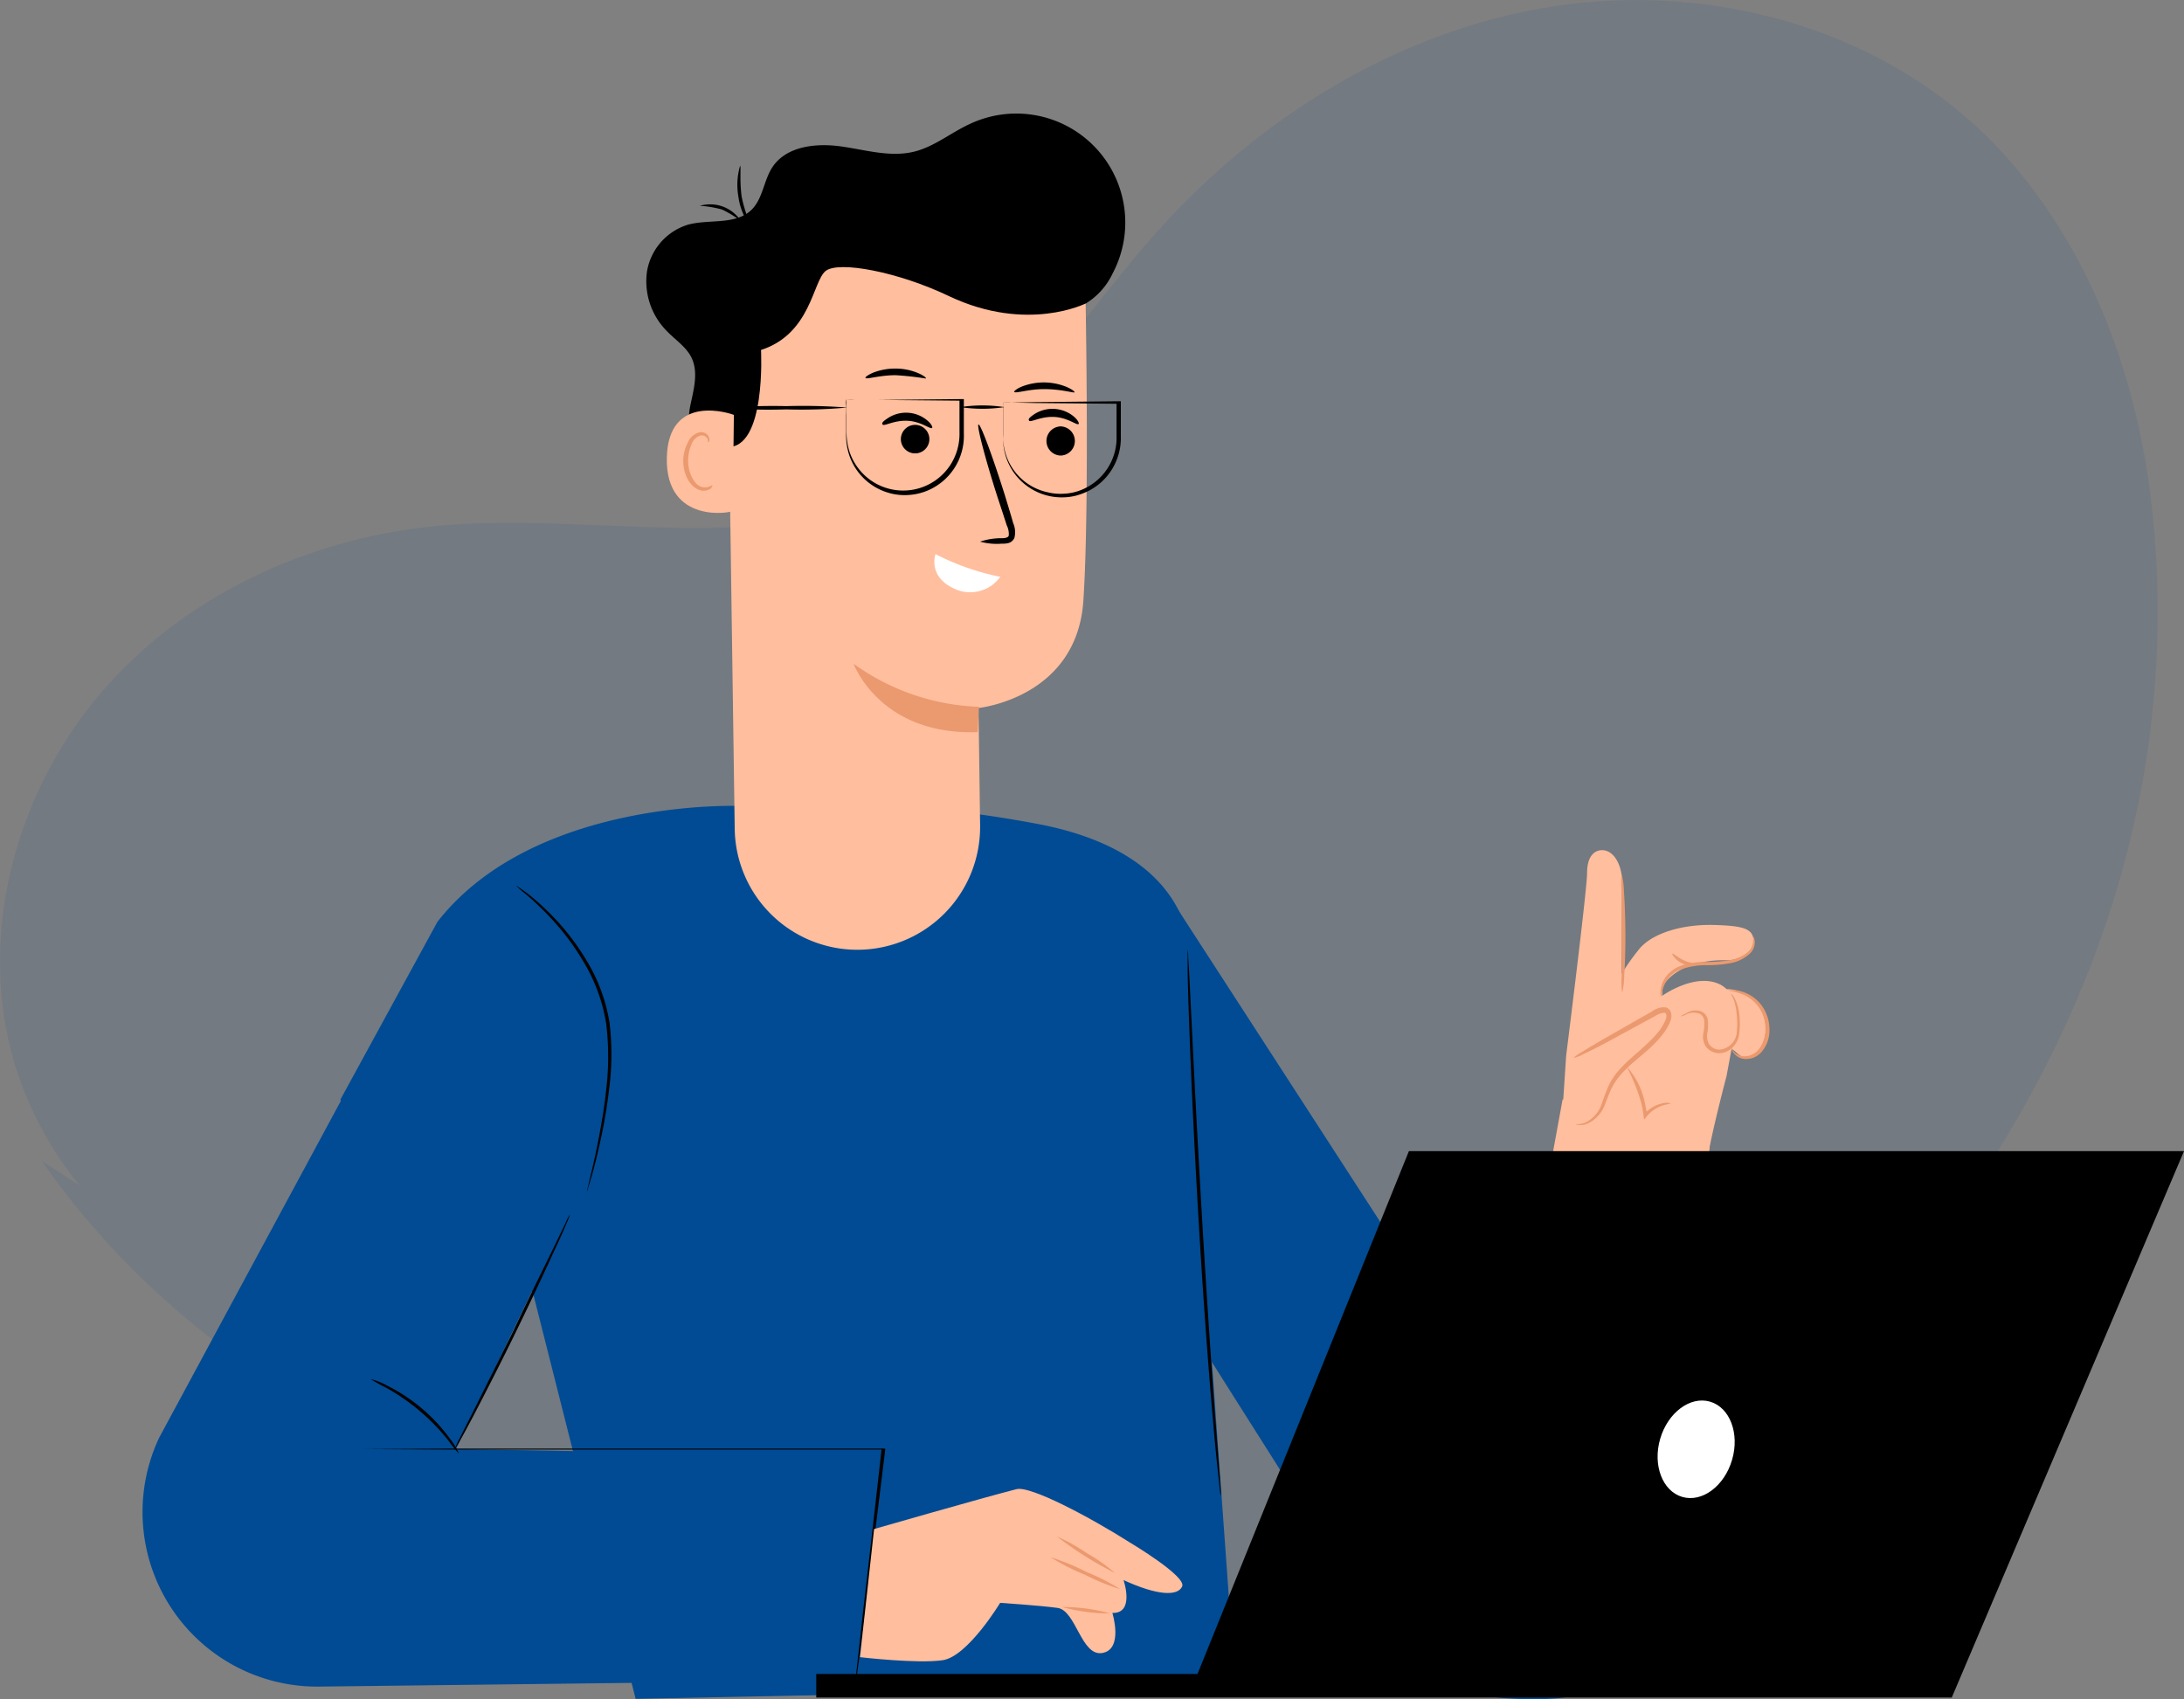 <svg xmlns="http://www.w3.org/2000/svg" viewBox="0 0 260.58 202.76"><rect x="0" y="0" width="260.58" height="202.76" fill="#808080" stroke="none"/><defs><style>.cls-1{opacity:0.1;}.cls-2{fill:#004b93;}.cls-3{fill:#e0e0e0;}.cls-4{fill:#ffbe9d;}.cls-5{fill:#eb996e;}.cls-6{fill:#fff;}</style></defs><title>dibujo 1</title><g id="Capa_2" data-name="Capa 2"><g id="Esquema"><g id="freepik--background-simple--inject-3" class="cls-1"><path class="cls-2" d="M30.22,154.93c-14.5-3.56-26-16.3-29.22-30.88s1.52-30.4,11.31-41.68,24.32-18,39.13-19.54c19.15-2,39.88,4,57-4.85,12.35-6.42,19.76-19.17,29-29.64C149.8,14.24,166.67,3.67,185.26.77s38.68,2.44,52,15.72C248.7,27.94,254.87,44,256.7,60.12c7,61.94-37.72,107.58-62.07,121.17-17.92,10-45,9.69-65.48,8.91-23.25-.89-46.68-3.51-68.59-11.33S18.22,157.68,5,138.53"/></g><g id="freepik--Character--inject-3"><path class="cls-2" d="M63.6,154.28l-23-23.05L52.19,110c11.54-14.78,36-13.83,36-13.83a140.36,140.36,0,0,1,36,2.22C143.57,102.23,142,115,142,115l2.6,47.55,2.79,38.72-71.55,1.44L63.6,154.31"/><path class="cls-2" d="M102.14,200.49l-64.08.76A20.83,20.83,0,0,1,19,171.53l27.41-50.81,25,16.87-17,35.31,51.87.93Z"/><path class="cls-2" d="M139.74,107.29l51.42,79.4-30,2S143.24,160.42,143.64,161C144.36,162.06,139.74,107.29,139.74,107.29Z"/><path d="M70.05,142.15a1.18,1.18,0,0,1,.07-.41l.27-1.15c.24-1,.59-2.44.94-4.23s.76-4,1-6.36a33.08,33.08,0,0,0,0-7.83,20.61,20.61,0,0,0-2.65-7.31,29.31,29.31,0,0,0-3.8-5.14,34.33,34.33,0,0,0-3.11-3,15,15,0,0,1-1.2-1.05,2.56,2.56,0,0,1,.35.22c.21.16.55.38,1,.71a30.83,30.83,0,0,1,3.22,2.94A28.75,28.75,0,0,1,70,114.64a20.5,20.5,0,0,1,2.73,7.44,31.88,31.88,0,0,1-.06,7.93,62.3,62.3,0,0,1-1.09,6.37c-.4,1.8-.76,3.24-1.07,4.22-.14.5-.26.88-.34,1.14A2.83,2.83,0,0,1,70.05,142.15Z"/><path d="M68,144.89a6.66,6.66,0,0,1-.44,1.15c-.3.76-.76,1.78-1.34,3-1.17,2.57-2.82,6.11-4.72,10s-3.69,7.35-5,9.88c-.67,1.25-1.21,2.28-1.6,2.94a8.78,8.78,0,0,1-.64,1.06,7.61,7.61,0,0,1,.5-1.13c.39-.76.89-1.78,1.52-3l4.92-9.88C63,155.09,64.71,151.61,66,149c.59-1.22,1.07-2.24,1.45-3A8.3,8.3,0,0,1,68,144.89Z"/><path d="M102.14,200.49V200c0-.36.09-.87.15-1.52.16-1.35.37-3.27.63-5.7.57-4.91,1.37-11.83,2.28-20l.19.19H86.46l-33.07,0-10-.06-2.73,0h-1a1,1,0,0,1,.25,0h.71l2.73,0,10-.06,33.12,0h19.14v.2c-1,8.15-1.85,15.06-2.46,20-.3,2.42-.55,4.34-.76,5.69-.08.64-.15,1.15-.2,1.52l-.07.39S102.15,200.49,102.14,200.49Z"/><path d="M54.76,173.46a15.21,15.21,0,0,1-1.28-1.6,25,25,0,0,0-7.46-6.3,19.42,19.42,0,0,1-1.79-1,7.4,7.4,0,0,1,1.92.76,20.52,20.52,0,0,1,7.55,6.38A7.43,7.43,0,0,1,54.76,173.46Z"/><path d="M145.66,178.49a3.5,3.5,0,0,1-.1-.66c-.06-.46-.12-1.09-.21-1.89-.18-1.64-.42-4-.67-7-.52-5.89-1.12-14-1.65-23s-.91-17.16-1.12-23.07c-.11-2.95-.18-5.32-.21-7,0-.8,0-1.43,0-1.9q0-.33,0-.66a4.93,4.93,0,0,1,.07.66c0,.47.06,1.1.1,1.9.09,1.69.2,4.07.35,7,.28,5.9.7,14,1.23,23s1.09,17.14,1.52,23c.23,2.91.41,5.32.54,7,.06.76.1,1.43.14,1.9A2.94,2.94,0,0,1,145.66,178.49Z"/><path class="cls-3" d="M177.54,175.44a7.08,7.08,0,0,1-.76-.68l-2.09-2-7.15-7,.32-.13c-.06,1.87-.12,3.89-.19,6s-.15,4.19-.22,6.08v.44l-.31-.31-7-7.11-2-2.07a7.06,7.06,0,0,1-.69-.76,5.5,5.5,0,0,1,.76.68l2.07,2,7.07,7-.33.13c.06-1.9.13-3.95.2-6.08s.15-4.13.22-6v-.43l.3.3,7.05,7.12,2,2.08A6.14,6.14,0,0,1,177.54,175.44Z"/><path class="cls-4" d="M104.29,182.45s12.78-3.68,17-4.76c1.65-.42,8.71,3.31,13.59,6.41,0,0,6.71,4,6.17,5.2s-3,1.08-7-.76c0,0,1.39,4-1.33,3.92,0,0,1.35,4.33-1.19,4.78s-3.13-5.08-5.36-5.38-6.84-.6-6.84-.6-3.86,6.39-6.84,6.84-9.88-.36-9.88-.36Z"/><path class="cls-5" d="M126.11,183.34a21.23,21.23,0,0,1,3.57,2,20.11,20.11,0,0,1,3.36,2.36A41.9,41.9,0,0,1,126.11,183.34Z"/><path class="cls-5" d="M125.36,185.82a27,27,0,0,1,4.24,1.74,27.15,27.15,0,0,1,4.06,2.06,26,26,0,0,1-4.24-1.73A25.85,25.85,0,0,1,125.36,185.82Z"/><path class="cls-5" d="M126.73,191.76a20.79,20.79,0,0,1,5.71.76A21.58,21.58,0,0,1,126.73,191.76Z"/><path d="M87.66,50.55a2.62,2.62,0,0,1-3.7,3.1c-1.74-.87-2-3.27-1.61-5.18s1-3.95.19-5.72c-.62-1.35-2-2.21-3-3.27a8.42,8.42,0,0,1-2.34-7.12,7.06,7.06,0,0,1,4.85-5.54c2.55-.71,5.69.07,7.6-1.77,1.38-1.34,1.46-3.52,2.52-5.12,1.65-2.48,5.14-2.87,8.09-2.47s5.94,1.35,8.83.63c2.41-.6,4.39-2.28,6.65-3.31a13,13,0,0,1,17,17.87,8.38,8.38,0,0,1-4,4"/><path class="cls-4" d="M102.32,113.33h0a14.65,14.65,0,0,0,14.62-14.67v-.18l-.19-14s11.73-1.18,12.51-12.8.22-38.46.22-38.46h0a40.5,40.5,0,0,0-40.9,2.86l-1.8,1.24.88,61.51A14.64,14.64,0,0,0,102.32,113.33Z"/><path d="M126.41,54.35a1.74,1.74,0,0,1,0-3.46.66.66,0,0,1,.28,0,1.74,1.74,0,0,1,0,3.46Z"/><path d="M128.69,50.59c-.19.2-1.29-.76-2.89-.84s-2.81.67-3,.46.11-.45.64-.81a4,4,0,0,1,4.69.31C128.63,50.14,128.79,50.55,128.69,50.59Z"/><path d="M110.15,51a1.7,1.7,0,1,1-2.36.43h0A1.69,1.69,0,0,1,110.15,51Z"/><path d="M111.21,51.06c-.2.2-1.29-.76-2.89-.85s-2.81.67-3,.46.12-.45.65-.8a3.94,3.94,0,0,1,4.68.31C111.15,50.6,111.3,51,111.21,51.06Z"/><path d="M116.94,64.63a8.06,8.06,0,0,1,2.62-.41c.42,0,.76-.1.8-.32a2.29,2.29,0,0,0-.24-1.21c-.35-1.09-.71-2.19-1.09-3.33-1.52-4.74-2.52-8.64-2.28-8.71s1.65,3.7,3.14,8.43c.35,1.16.7,2.28,1,3.35a2.7,2.7,0,0,1,.14,1.75,1.07,1.07,0,0,1-.76.63,2.51,2.51,0,0,1-.72.06A7.43,7.43,0,0,1,116.94,64.63Z"/><path class="cls-6" d="M111.62,66.12a29.85,29.85,0,0,0,7.73,2.71A4.43,4.43,0,0,1,114,70.31C110.61,68.84,111.62,66.12,111.62,66.12Z"/><path class="cls-5" d="M116.79,84.34a27.15,27.15,0,0,1-14.94-5.13s3.13,8.56,14.8,8.15Z"/><path d="M129.58,36.19s-7,3.57-16.34-.85c-6.08-2.91-13.2-4.25-14.74-3s-1.74,7.49-7.7,9.42c0,0,.65,11.91-4.11,11.57s-2.14-18.82-2.14-18.82l11.5-5.9L108.67,26l12,1.45,9.29,2.35Z"/><path class="cls-4" d="M87.56,49.51c-.19-.1-7.87-2.81-8,5.17s7.86,6.5,7.87,6.27S87.56,49.51,87.56,49.51Z"/><path class="cls-5" d="M85,57.88a2.66,2.66,0,0,1-.38.19,1.34,1.34,0,0,1-1,0c-.84-.32-1.52-1.68-1.52-3.11a4.88,4.88,0,0,1,.43-2,1.63,1.63,0,0,1,1.07-1,.78.78,0,0,1,.82.41c.1.22,0,.38.08.39s.18-.13.12-.46a.93.93,0,0,0-.3-.5,1.11,1.11,0,0,0-.76-.23,2,2,0,0,0-1.48,1.21A4.84,4.84,0,0,0,81.52,55c0,1.6.81,3.13,2,3.49a1.53,1.53,0,0,0,1.28-.19C85,58.07,85,57.89,85,57.88Z"/><path d="M83.5,24.56a4.37,4.37,0,0,1,4.92,1.84A11.69,11.69,0,0,0,86.14,25,12.39,12.39,0,0,0,83.5,24.56Z"/><path d="M88.3,19.79c.14,0-.08,1.68.19,3.67a15.8,15.8,0,0,0,1.12,3.47,3.52,3.52,0,0,1-.67-.87,7.37,7.37,0,0,1-.83-2.54A8.11,8.11,0,0,1,88.3,19.79Z"/><path d="M121,46.75c0-.09.3-.37.94-.63a7.19,7.19,0,0,1,5.32.05c.64.28,1,.56.94.65s-1.64-.39-3.6-.39S121.13,47,121,46.75Z"/><path d="M103.26,45.09c-.05-.09.3-.36.94-.63a7.17,7.17,0,0,1,2.67-.48,6.85,6.85,0,0,1,2.67.54c.63.27,1,.55.93.65a35.41,35.41,0,0,0-3.61-.4C104.89,44.77,103.37,45.31,103.26,45.09Z"/><path d="M119.67,48a3.68,3.68,0,0,1,0,.47c0,.33,0,.76,0,1.28s0,1.23,0,2a7.37,7.37,0,0,0,.38,2.59A6.7,6.7,0,0,0,125,58.74a6.33,6.33,0,0,0,1.94.17,6.21,6.21,0,0,0,2-.42A6.71,6.71,0,0,0,133.22,52V48l.19.18-9.88-.09-2.87-.06h-1a8,8,0,0,1,1,0l2.82-.05,10-.1h.25V52a7.15,7.15,0,0,1-1.12,4.1,7,7,0,0,1-3.48,2.8,6.57,6.57,0,0,1-2.11.44,7,7,0,0,1-7-4.84,7.43,7.43,0,0,1-.33-2.69c0-.76,0-1.47,0-2s0-.93,0-1.27A2.26,2.26,0,0,1,119.67,48Z"/><path d="M101,47.63v1.76c0,.56,0,1.23,0,2a7.8,7.8,0,0,0,.38,2.58,6.85,6.85,0,0,0,1.68,2.65,6.72,6.72,0,0,0,10.35-1.17,6.85,6.85,0,0,0,1.07-3.89V47.63l.18.18-9.88-.09-2.85,0H101a8,8,0,0,1,1,0l2.82,0,10-.1h.18v4.12a7.08,7.08,0,0,1-4.59,6.9,7,7,0,0,1-2.11.43,6.74,6.74,0,0,1-2-.19,7,7,0,0,1-5-4.65,7.66,7.66,0,0,1-.34-2.69c0-.76,0-1.47,0-2a10.56,10.56,0,0,0,0-1.27A1.57,1.57,0,0,1,101,47.63Z"/><path d="M119.83,48.58a17.7,17.7,0,0,1-5.24,0A17.05,17.05,0,0,1,119.83,48.58Z"/><path d="M86.54,48.68a67.82,67.82,0,0,1,7.27-.22,70.58,70.58,0,0,1,7.27.17,60.82,60.82,0,0,1-7.27.22A65.35,65.35,0,0,1,86.54,48.68Z"/><path class="cls-4" d="M164.72,192.09a18.69,18.69,0,0,0,17.78,9.78h0A18.69,18.69,0,0,0,199.68,186l4.41-50.46-17.65-4.36-7.22,39.52S175.45,187.26,164.72,192.09Z"/><path class="cls-4" d="M186.28,134.84l.58-8.86s2.5-19.86,2.5-21.81c0-2.23,1.07-2.78,1.9-2.72,1.29.08,2.2,1.67,2.28,3.6,0,.66-.06,11.16-.06,11.16a25.72,25.72,0,0,1,2-2.84c1.52-2,5.2-3.09,8.94-3s4.78.49,4.8,1.94a1.88,1.88,0,0,1-.76,1.41,3.71,3.71,0,0,1-2.47.86c-6-.11-7.6,3.09-7.6,3.09l-.08,1.16s3.64-2.61,6.55-1.52a3.29,3.29,0,0,1,1.15.72,4.69,4.69,0,0,1,4.07,7,2,2,0,0,1-1.89,1.18,2.55,2.55,0,0,1-1.05-.65,4.19,4.19,0,0,0-.54-.4L206,128.4s-1.89,7.14-2.36,10.35"/><path class="cls-4" d="M188,134.14a2.71,2.71,0,0,0,2.82-1.47c.59-1,.84-2.12,1.36-3.14,1.57-3,5.32-4.48,6.76-7.6.19-.43.3-1-.08-1.31s-.85-.06-1.24.16l-9.88,5.47"/><path class="cls-5" d="M187.74,126.23a5.19,5.19,0,0,1,1-.7c.66-.41,1.65-1,2.86-1.7l4.29-2.45,1.24-.7a2.26,2.26,0,0,1,1.64-.47.94.94,0,0,1,.64.85,1.91,1.91,0,0,1-.16.91,6.67,6.67,0,0,1-.85,1.43c-1.37,1.78-3.14,2.89-4.41,4.19a8.57,8.57,0,0,0-1.57,2c-.37.7-.61,1.43-.89,2.09a4,4,0,0,1-2.28,2.46c-.82.24-1.27,0-1.24,0a2.84,2.84,0,0,0,1.15-.19,3.85,3.85,0,0,0,2-2.4c.25-.73.53-1.46.85-2.16a8.44,8.44,0,0,1,1.61-2.18c1.31-1.37,3-2.52,4.32-4.17a6.64,6.64,0,0,0,.76-1.28c.19-.44.16-.87-.08-.92a2.32,2.32,0,0,0-1.14.4l-1.26.68-4.36,2.37c-1.24.67-2.28,1.18-3,1.52A4,4,0,0,1,187.74,126.23Z"/><path class="cls-5" d="M198.21,118.94a4.47,4.47,0,0,1,.69-2,3.6,3.6,0,0,1,1.82-1.32,8.9,8.9,0,0,1,2.85-.45,15.55,15.55,0,0,0,3-.26,4.7,4.7,0,0,0,2.2-1.11,1.83,1.83,0,0,0,.59-1.52,1.17,1.17,0,0,0-.19-.57s0,.22,0,.58a1.75,1.75,0,0,1-.63,1.33,4.78,4.78,0,0,1-2.09.94,16.4,16.4,0,0,1-2.89.22,9,9,0,0,0-3,.46,3.8,3.8,0,0,0-1.94,1.52,3.42,3.42,0,0,0-.5,1.58A1.09,1.09,0,0,0,198.21,118.94Z"/><path class="cls-5" d="M193.49,104.3a10.43,10.43,0,0,0,0,2.09c0,1.43,0,3.14,0,5s0,3.6,0,5a12.19,12.19,0,0,0,.05,2.09,9.12,9.12,0,0,0,.25-2.09c.09-1.28.15-3,.14-5s-.08-3.75-.17-5A9.69,9.69,0,0,0,193.49,104.3Z"/><path class="cls-5" d="M200.58,121.28a2.28,2.28,0,0,0,.61-.24,2,2,0,0,1,1.61-.07,1,1,0,0,1,.54.87,5.09,5.09,0,0,1-.09,1.35,2.23,2.23,0,0,0,.25,1.64,2,2,0,0,0,1.59.84,2.25,2.25,0,0,0,1.64-.71,2.69,2.69,0,0,0,.76-1.46,9.32,9.32,0,0,0,0-2.69,5.45,5.45,0,0,0-.54-1.73c-.22-.38-.41-.52-.43-.51s.12.21.28.58a6.26,6.26,0,0,1,.39,1.7,9.69,9.69,0,0,1,0,2.58,2.28,2.28,0,0,1-2,1.82,1.56,1.56,0,0,1-1.27-.64,2,2,0,0,1-.21-1.37,5,5,0,0,0,.06-1.45,1.33,1.33,0,0,0-.76-1.09,2,2,0,0,0-1.81.2C200.75,121.11,200.53,121.22,200.58,121.28Z"/><path class="cls-5" d="M206.56,124.64a.86.86,0,0,0,.06.59,1.85,1.85,0,0,0,1.22,1.08,2.41,2.41,0,0,0,2.28-.72,3.93,3.93,0,0,0,1-2.75,4.86,4.86,0,0,0-.89-2.81,4.57,4.57,0,0,0-1.88-1.52,4.29,4.29,0,0,0-1.57-.37c-.38,0-.58,0-.58.06a7.25,7.25,0,0,1,2,.58,4.43,4.43,0,0,1,1.68,1.45,4.58,4.58,0,0,1,.76,2.58,3.7,3.7,0,0,1-.88,2.5,2.16,2.16,0,0,1-2,.69,1.7,1.7,0,0,1-1.13-.86C206.61,124.85,206.61,124.64,206.56,124.64Z"/><path class="cls-5" d="M199.34,131.66a1.7,1.7,0,0,0-1,0,4,4,0,0,0-2.19,1.32l.35.11a11,11,0,0,0-.23-1.4,9,9,0,0,0-2.17-4.39,22.7,22.7,0,0,1,1.77,4.48c.1.47.18.93.23,1.35l.06.47.3-.37a4.16,4.16,0,0,1,1.94-1.33C199,131.73,199.34,131.71,199.34,131.66Z"/><path class="cls-5" d="M199.53,113.79c-.1,0,.3.76,1.23,1.2s1.75.18,1.71.07-.76-.1-1.52-.45S199.63,113.72,199.53,113.79Z"/><path class="cls-2" d="M183.24,140.57l22.18,1.58s-3.41,39.26-4.07,45.34-4.56,15.27-18.11,15.27-16.08-4.61-22.1-14.11c7.1-4.93,18.39-19.63,18.39-19.63Z"/><path class="cls-3" d="M193.69,145.85a6.76,6.76,0,0,1-.41,1L192,149.43l-4.37,9-.22-.26,5.75-1.71,5.84-1.72.43-.12-.21.39-4.56,8.85-1.34,2.54a5.65,5.65,0,0,1-.53.89c.12-.32.26-.64.41-.95.32-.65.76-1.52,1.25-2.59l4.42-8.91.22.26-5.84,1.74-5.76,1.68-.42.13.2-.39,4.54-8.95c.55-1.05,1-1.92,1.33-2.57A7.46,7.46,0,0,1,193.69,145.85Z"/><path class="cls-3" d="M191.6,183.6a7.22,7.22,0,0,1-1,.14l-2.89.25-10,.76.12-.33,4.38,4.11,4.43,4.18.32.3h-.44l-9.94.55-2.87.12a5.91,5.91,0,0,1-1,0,5.91,5.91,0,0,1,1-.12l2.87-.24,9.92-.68-.11.32-4.45-4.17-4.36-4.12-.32-.29h.44l10-.6,2.89-.15A9.21,9.21,0,0,1,191.6,183.6Z"/></g><g id="freepik--Device--inject-3"><polygon points="168.1 137.36 142.88 199.74 97.39 199.74 97.39 202.56 232.87 202.56 260.58 137.36 168.1 137.36"/><path class="cls-6" d="M206.66,174.19c-.91,3.13-3.57,5.12-5.94,4.43s-3.55-3.8-2.64-6.93,3.58-5.13,5.95-4.44S207.58,171.05,206.66,174.19Z"/></g></g></g></svg>